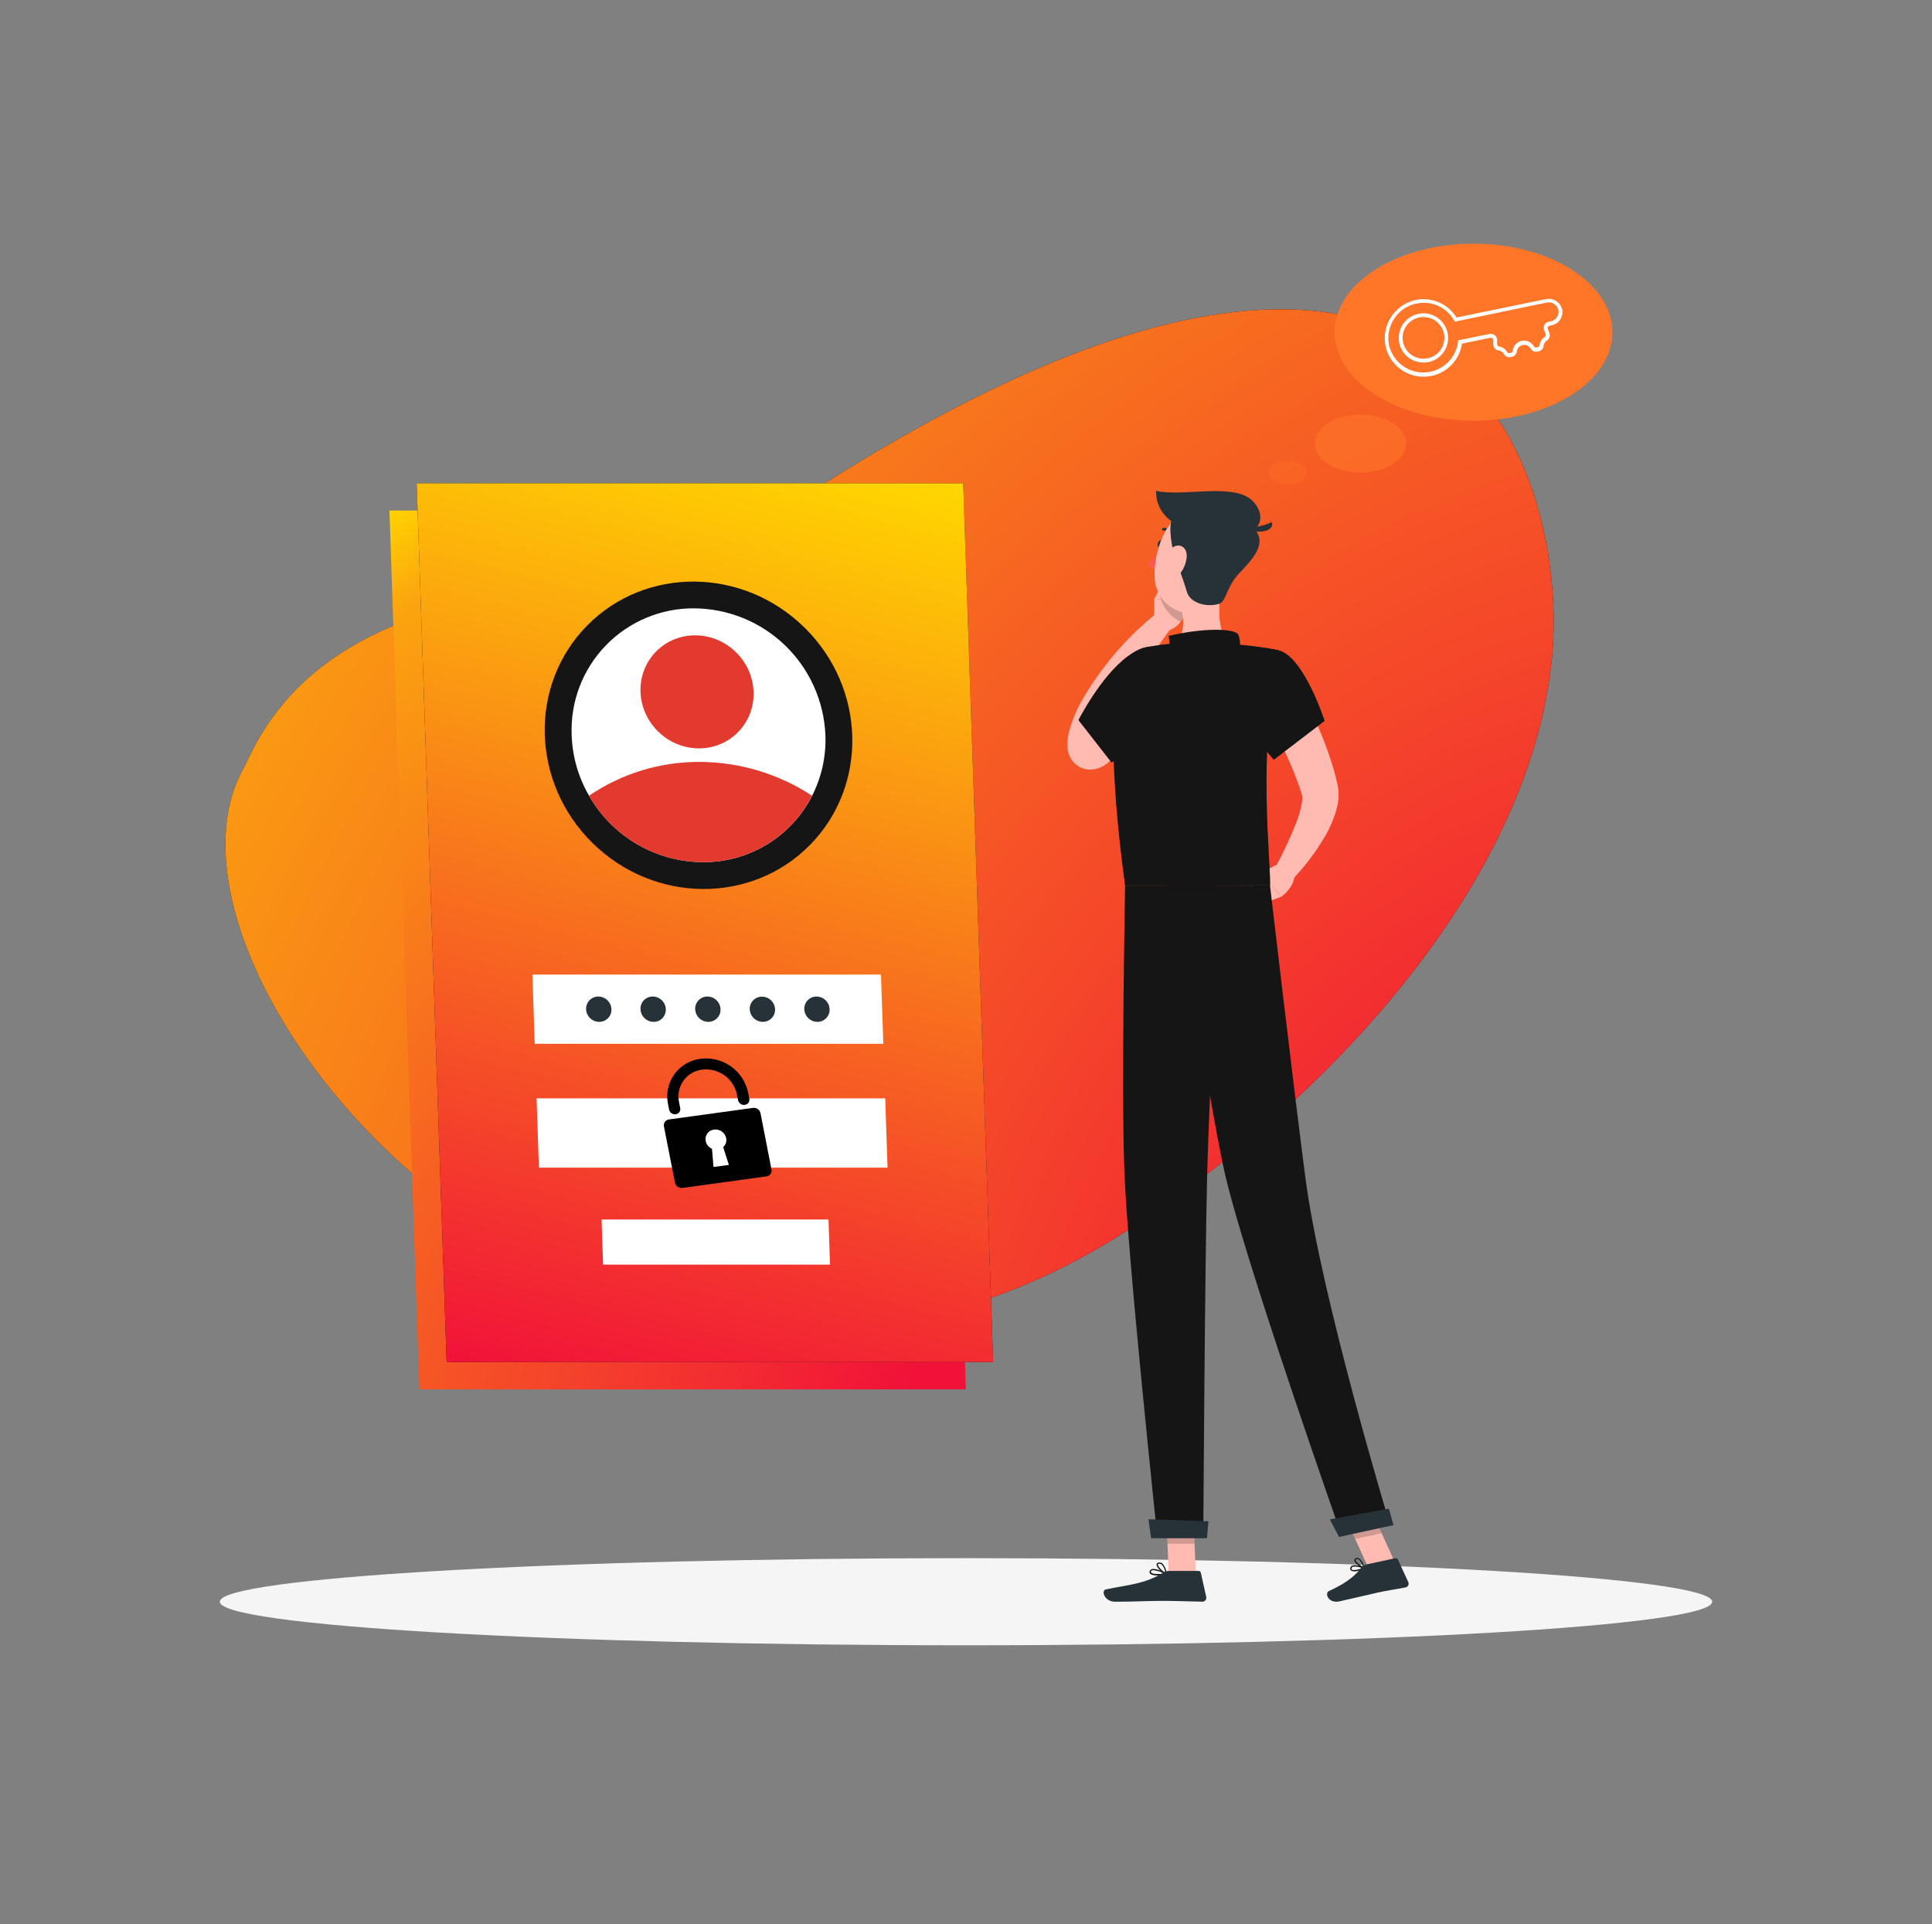 <svg width="251" height="250" viewBox="0 0 251 250" fill="none" xmlns="http://www.w3.org/2000/svg">
<rect x="0" y="0" width="251" height="250" fill="#808080" stroke="none"/>
<path d="M201.425 87.16C198.025 114.27 174.275 141.335 148.155 158.765C80.655 204.175 15.4 127.12 31.86 99.445C44.215 71.375 82.755 79.085 99.15 68.05C191.295 5.59 204.62 64.47 201.425 87.16Z" fill="#151515"/>
<path d="M201.425 87.16C198.025 114.27 174.275 141.335 148.155 158.765C80.655 204.175 15.4 127.12 31.86 99.445C44.215 71.375 82.755 79.085 99.15 68.05C191.295 5.59 204.62 64.47 201.425 87.16Z" fill="url(#paint0_radial_2362_10925)"/>
<path d="M125.5 213.78C179.041 213.78 222.445 211.246 222.445 208.12C222.445 204.994 179.041 202.46 125.5 202.46C71.959 202.46 28.555 204.994 28.555 208.12C28.555 211.246 71.959 213.78 125.5 213.78Z" fill="#F5F5F5"/>
<path d="M125.48 180.525H54.48L50.595 66.34H121.595L125.48 180.525Z" fill="url(#paint1_radial_2362_10925)"/>
<path d="M129.025 176.98H58.025L54.135 62.795H125.135L129.025 176.98Z" fill="#151515"/>
<path d="M129.025 176.98H58.025L54.135 62.795H125.135L129.025 176.98Z" fill="url(#paint2_linear_2362_10925)"/>
<path d="M105.236 109.782C112.838 102.049 112.515 89.403 104.514 81.538C96.513 73.673 83.864 73.566 76.262 81.299C68.66 89.032 68.983 101.677 76.984 109.543C84.985 117.408 97.634 117.515 105.236 109.782Z" fill="#151515"/>
<path d="M107.235 95.545C107.337 98.266 106.743 100.968 105.51 103.395C104.178 106.011 102.145 108.204 99.636 109.728C97.128 111.253 94.245 112.048 91.31 112.025C88.306 112.009 85.359 111.203 82.765 109.688C80.171 108.173 78.02 106.003 76.53 103.395C75.14 101.005 74.364 98.308 74.27 95.545C74.177 93.403 74.522 91.264 75.282 89.258C76.042 87.253 77.201 85.423 78.69 83.88C80.179 82.337 81.967 81.112 83.943 80.281C85.92 79.45 88.045 79.029 90.19 79.045C94.607 79.076 98.843 80.808 102.017 83.881C105.192 86.953 107.06 91.131 107.235 95.545Z" fill="white"/>
<path d="M105.5 103.395C104.169 106.011 102.135 108.204 99.626 109.728C97.118 111.253 94.235 112.048 91.3 112.025C88.296 112.009 85.349 111.203 82.755 109.688C80.161 108.173 78.01 106.003 76.52 103.395C80.749 100.512 85.752 98.98 90.87 99C96.07 99.011 101.154 100.539 105.5 103.395Z" fill="#E23A2F"/>
<path d="M95.886 95.134C98.681 92.29 98.562 87.64 95.62 84.748C92.678 81.856 88.027 81.817 85.232 84.66C82.436 87.504 82.555 92.154 85.497 95.046C88.439 97.938 93.091 97.977 95.886 95.134Z" fill="#E23A2F"/>
<path d="M114.76 135.63H69.47L69.165 126.63H114.455L114.76 135.63Z" fill="white"/>
<path d="M115.31 151.715H70.015L69.71 142.715H115.005L115.31 151.715Z" fill="white"/>
<path d="M97.83 143.955L86.915 145.455C86.811 145.467 86.71 145.5 86.62 145.553C86.529 145.605 86.45 145.676 86.388 145.761C86.326 145.845 86.283 145.942 86.26 146.044C86.237 146.146 86.235 146.252 86.255 146.355L87.69 153.67C87.737 153.885 87.863 154.074 88.042 154.201C88.222 154.327 88.442 154.382 88.66 154.355L99.575 152.855C99.679 152.842 99.779 152.807 99.869 152.754C99.959 152.701 100.038 152.629 100.099 152.544C100.16 152.46 100.204 152.363 100.226 152.261C100.249 152.158 100.25 152.053 100.23 151.95L98.8 144.635C98.753 144.421 98.627 144.232 98.448 144.106C98.268 143.98 98.048 143.926 97.83 143.955ZM94.695 151.365L92.695 151.63L92.5 149.27C92.294 149.181 92.112 149.043 91.971 148.869C91.829 148.695 91.731 148.49 91.685 148.27C91.648 148.1 91.648 147.923 91.683 147.753C91.719 147.582 91.79 147.421 91.892 147.28C91.994 147.138 92.124 147.02 92.274 146.932C92.425 146.844 92.592 146.789 92.765 146.77C93.12 146.724 93.48 146.813 93.772 147.02C94.065 147.226 94.269 147.535 94.345 147.885C94.388 148.096 94.375 148.315 94.307 148.52C94.238 148.724 94.117 148.907 93.955 149.05L94.695 151.365Z" fill="black"/>
<path d="M96.75 143.56C96.557 143.585 96.362 143.536 96.203 143.424C96.044 143.312 95.932 143.145 95.89 142.955L95.75 142.24C95.55 141.264 95.003 140.394 94.211 139.791C93.418 139.188 92.434 138.893 91.44 138.96C90.939 138.989 90.449 139.125 90.005 139.359C89.561 139.594 89.172 139.921 88.866 140.319C88.559 140.717 88.342 141.176 88.229 141.666C88.116 142.155 88.109 142.663 88.21 143.155L88.37 143.98C88.389 144.071 88.388 144.166 88.368 144.257C88.348 144.348 88.309 144.434 88.254 144.509C88.199 144.585 88.129 144.648 88.048 144.694C87.967 144.741 87.878 144.77 87.785 144.78C87.592 144.807 87.395 144.759 87.236 144.647C87.076 144.535 86.965 144.366 86.925 144.175L86.79 143.48C86.653 142.83 86.648 142.16 86.777 141.508C86.905 140.857 87.164 140.238 87.537 139.69C87.911 139.141 88.392 138.673 88.951 138.315C89.51 137.957 90.135 137.715 90.79 137.605C92.21 137.367 93.666 137.684 94.858 138.491C96.05 139.298 96.885 140.533 97.19 141.94L97.35 142.76C97.369 142.853 97.368 142.948 97.347 143.04C97.326 143.132 97.286 143.219 97.229 143.294C97.172 143.37 97.101 143.433 97.018 143.478C96.935 143.524 96.844 143.552 96.75 143.56Z" fill="black"/>
<path d="M107.835 164.32H78.35L78.155 158.46H107.635L107.835 164.32Z" fill="white"/>
<path d="M93.61 131.13C93.619 131.344 93.584 131.557 93.508 131.757C93.432 131.957 93.316 132.139 93.167 132.293C93.019 132.447 92.84 132.569 92.643 132.652C92.446 132.735 92.234 132.776 92.02 132.775C91.579 132.771 91.156 132.599 90.839 132.293C90.522 131.987 90.334 131.57 90.315 131.13C90.306 130.916 90.341 130.703 90.417 130.503C90.493 130.303 90.609 130.121 90.758 129.967C90.906 129.813 91.085 129.691 91.282 129.608C91.479 129.525 91.691 129.483 91.905 129.485C92.346 129.487 92.77 129.659 93.087 129.966C93.405 130.272 93.592 130.689 93.61 131.13Z" fill="#263238"/>
<path d="M86.5 131.13C86.509 131.344 86.475 131.557 86.399 131.758C86.323 131.958 86.208 132.141 86.059 132.295C85.91 132.449 85.731 132.571 85.534 132.653C85.336 132.736 85.124 132.777 84.91 132.775C84.469 132.771 84.047 132.599 83.731 132.292C83.414 131.986 83.228 131.57 83.21 131.13C83.201 130.916 83.236 130.703 83.312 130.503C83.388 130.303 83.504 130.121 83.653 129.967C83.801 129.813 83.98 129.691 84.177 129.608C84.374 129.525 84.586 129.483 84.8 129.485C85.241 129.487 85.663 129.66 85.98 129.966C86.297 130.273 86.483 130.689 86.5 131.13Z" fill="#263238"/>
<path d="M79.435 131.13C79.444 131.344 79.409 131.557 79.333 131.757C79.257 131.957 79.141 132.139 78.992 132.293C78.844 132.447 78.665 132.569 78.468 132.652C78.271 132.735 78.059 132.776 77.845 132.775C77.404 132.773 76.981 132.6 76.665 132.294C76.348 131.987 76.162 131.57 76.145 131.13C76.136 130.916 76.171 130.703 76.247 130.503C76.323 130.303 76.439 130.121 76.588 129.967C76.736 129.813 76.915 129.691 77.112 129.608C77.309 129.525 77.521 129.483 77.735 129.485C78.176 129.487 78.599 129.66 78.915 129.966C79.232 130.273 79.418 130.689 79.435 131.13Z" fill="#263238"/>
<path d="M100.695 131.13C100.704 131.344 100.669 131.557 100.593 131.757C100.517 131.957 100.401 132.139 100.252 132.293C100.103 132.447 99.925 132.569 99.728 132.652C99.531 132.734 99.319 132.776 99.105 132.775C98.664 132.773 98.241 132.6 97.924 132.294C97.608 131.987 97.421 131.57 97.405 131.13C97.397 130.917 97.433 130.704 97.51 130.506C97.587 130.307 97.704 130.126 97.853 129.973C98.002 129.821 98.181 129.7 98.378 129.619C98.575 129.538 98.787 129.497 99 129.5C99.437 129.503 99.857 129.674 100.172 129.977C100.487 130.28 100.674 130.693 100.695 131.13Z" fill="#263238"/>
<path d="M107.78 131.13C107.789 131.344 107.755 131.557 107.679 131.758C107.604 131.958 107.488 132.141 107.339 132.295C107.19 132.449 107.011 132.571 106.814 132.653C106.616 132.736 106.404 132.777 106.19 132.775C105.749 132.771 105.327 132.599 105.011 132.292C104.694 131.986 104.508 131.57 104.49 131.13C104.481 130.916 104.516 130.703 104.592 130.503C104.668 130.303 104.784 130.121 104.932 129.967C105.081 129.813 105.259 129.691 105.457 129.608C105.654 129.525 105.866 129.483 106.08 129.485C106.521 129.487 106.943 129.66 107.26 129.966C107.577 130.273 107.763 130.689 107.78 131.13Z" fill="#263238"/>
<path d="M167.455 87.14C168.12 88.21 168.675 89.23 169.245 90.295C169.815 91.36 170.33 92.43 170.835 93.525C171.865 95.742 172.718 98.038 173.385 100.39C173.475 100.685 173.54 101 173.615 101.305L173.725 101.77L173.78 102L173.845 102.38C173.958 103.242 173.905 104.118 173.69 104.96C173.345 106.268 172.82 107.521 172.13 108.685C170.896 110.799 169.405 112.753 167.69 114.5L165.585 112.91C166.642 110.968 167.582 108.964 168.4 106.91C168.765 106.005 169.021 105.06 169.165 104.095C169.211 103.8 169.197 103.499 169.125 103.21L168.925 102.6C168.845 102.35 168.77 102.1 168.675 101.845C167.914 99.782 167.035 97.766 166.04 95.805C165.04 93.805 163.965 91.805 162.89 89.895L167.455 87.14Z" fill="#FFBBB1"/>
<path d="M166.12 112.215L163.82 113.43L166.46 116.52C166.46 116.52 168.11 115.405 168.185 113.705L166.12 112.215Z" fill="#FFBBB1"/>
<path d="M160.735 115.335L163.56 117.58L166.46 116.52L163.82 113.43L160.735 115.335Z" fill="#FFBBB1"/>
<path d="M151.075 70.78C151.02 71.06 150.825 71.255 150.645 71.22C150.465 71.185 150.36 70.925 150.415 70.65C150.47 70.375 150.665 70.15 150.85 70.21C151.035 70.27 151.13 70.5 151.075 70.78Z" fill="#263238"/>
<path d="M150.85 71.26C150.346 72.043 149.737 72.753 149.04 73.37C149.205 73.541 149.404 73.674 149.625 73.76C149.846 73.846 150.083 73.884 150.32 73.87L150.85 71.26Z" fill="#FF5652"/>
<path d="M149.95 81.07V77.79L154.29 78.29C154.29 78.29 154.22 81.11 151.79 81.94L149.95 81.07Z" fill="#FFBBB1"/>
<path d="M151.2 75.43L154.255 76.31L154.31 78.315L149.97 77.79L151.2 75.43Z" fill="#FFBBB1"/>
<path opacity="0.2" d="M154.255 76.31L151.2 75.43L150.605 76.57C150.637 77.468 150.918 78.34 151.416 79.088C151.914 79.837 152.609 80.433 153.425 80.81C153.95 80.077 154.257 79.21 154.31 78.31L154.255 76.31Z" fill="#151515"/>
<path d="M152.405 69.445C152.437 69.444 152.468 69.434 152.495 69.416C152.521 69.399 152.542 69.374 152.555 69.344C152.569 69.315 152.573 69.283 152.569 69.251C152.564 69.219 152.551 69.189 152.53 69.165C152.354 68.967 152.134 68.813 151.887 68.718C151.64 68.622 151.373 68.587 151.11 68.615C151.067 68.622 151.028 68.647 151.003 68.682C150.978 68.718 150.968 68.762 150.975 68.805C150.982 68.849 151.006 68.887 151.042 68.913C151.077 68.939 151.121 68.951 151.165 68.945C151.373 68.925 151.584 68.954 151.779 69.032C151.974 69.109 152.147 69.232 152.285 69.39C152.3 69.407 152.319 69.42 152.339 69.43C152.36 69.439 152.382 69.444 152.405 69.445Z" fill="#263238"/>
<path d="M158.795 75.84C158.295 78.415 157.985 81.98 159.795 83.695C159.795 83.695 159.095 86.305 154.295 86.305C149.04 86.305 151.77 84.015 151.77 84.015C153.955 83.335 153.935 80.85 153.435 78.85L158.795 75.84Z" fill="#FFBBB1"/>
<path d="M160.77 85.415C161.24 84.755 161.22 82.66 160.72 82.29C159.915 81.695 156.46 81.555 151.815 82.625C152.315 84.655 151.24 85.715 151.24 85.715L160.77 85.415Z" fill="#151515"/>
<path d="M176.4 204.12C176.257 204.17 176.106 204.192 175.955 204.183C175.804 204.175 175.656 204.136 175.52 204.07C175.468 204.022 175.433 203.959 175.419 203.89C175.404 203.821 175.412 203.75 175.44 203.685C175.456 203.631 175.483 203.581 175.52 203.539C175.557 203.496 175.603 203.463 175.655 203.44C176.13 203.21 177.22 203.655 177.27 203.675C177.285 203.681 177.298 203.692 177.306 203.705C177.315 203.718 177.32 203.734 177.32 203.75C177.32 203.766 177.316 203.782 177.308 203.796C177.3 203.81 177.289 203.822 177.275 203.83C176.993 203.954 176.7 204.051 176.4 204.12ZM175.825 203.555C175.792 203.563 175.76 203.575 175.73 203.59C175.699 203.601 175.671 203.62 175.648 203.644C175.625 203.669 175.609 203.698 175.6 203.73C175.555 203.88 175.6 203.93 175.63 203.945C175.82 204.105 176.52 203.945 177.015 203.76C176.638 203.604 176.232 203.534 175.825 203.555Z" fill="#151515"/>
<path d="M177.255 203.835H177.215C176.815 203.72 175.965 203.115 175.955 202.72C175.954 202.657 175.976 202.596 176.015 202.547C176.054 202.498 176.109 202.464 176.17 202.45C176.229 202.428 176.293 202.419 176.356 202.424C176.419 202.429 176.48 202.448 176.535 202.48C177.005 202.72 177.305 203.69 177.315 203.735C177.322 203.747 177.326 203.761 177.326 203.775C177.326 203.789 177.322 203.803 177.315 203.815C177.307 203.823 177.298 203.829 177.287 203.832C177.277 203.836 177.266 203.837 177.255 203.835ZM176.255 202.59H176.215C176.115 202.625 176.115 202.675 176.115 202.7C176.115 202.935 176.685 203.41 177.115 203.6C177.01 203.32 176.78 202.765 176.475 202.6C176.407 202.569 176.33 202.566 176.26 202.59H176.255Z" fill="#151515"/>
<path d="M150.43 204.71C149.98 204.71 149.545 204.645 149.4 204.445C149.362 204.392 149.342 204.328 149.342 204.262C149.342 204.197 149.362 204.133 149.4 204.08C149.428 204.031 149.467 203.989 149.512 203.955C149.558 203.922 149.61 203.898 149.665 203.885C150.25 203.725 151.48 204.425 151.53 204.455C151.545 204.462 151.557 204.475 151.565 204.49C151.572 204.506 151.574 204.523 151.57 204.54C151.568 204.557 151.561 204.573 151.549 204.586C151.537 204.598 151.522 204.607 151.505 204.61C151.15 204.675 150.79 204.708 150.43 204.71ZM149.875 204.025C149.822 204.016 149.768 204.016 149.715 204.025C149.681 204.032 149.649 204.046 149.62 204.066C149.592 204.085 149.568 204.111 149.55 204.14C149.49 204.245 149.515 204.295 149.55 204.325C149.715 204.555 150.6 204.56 151.255 204.465C150.827 204.231 150.359 204.082 149.875 204.025Z" fill="#151515"/>
<path d="M151.5 204.61H151.465C151.04 204.42 150.2 203.66 150.265 203.26C150.265 203.165 150.345 203.05 150.575 203.03C150.657 203.02 150.74 203.028 150.82 203.052C150.899 203.076 150.972 203.116 151.035 203.17C151.355 203.553 151.548 204.027 151.585 204.525C151.585 204.539 151.582 204.553 151.575 204.566C151.569 204.579 151.561 204.591 151.55 204.6C151.534 204.608 151.517 204.611 151.5 204.61ZM150.64 203.185H150.59C150.44 203.185 150.43 203.255 150.43 203.275C150.39 203.515 150.96 204.115 151.395 204.375C151.357 203.974 151.194 203.594 150.93 203.29C150.848 203.22 150.743 203.183 150.635 203.185H150.64Z" fill="#151515"/>
<path d="M155.36 204.53H151.845L151.495 196.385H155.01L155.36 204.53Z" fill="#FFBBB1"/>
<path d="M181.175 202.9L177.74 203.645L174.285 196.06L177.725 195.315L181.175 202.9Z" fill="#FFBBB1"/>
<path d="M177.405 203.3L181.27 202.465C181.338 202.451 181.408 202.46 181.47 202.491C181.532 202.521 181.581 202.572 181.61 202.635L182.95 205.545C182.986 205.615 183.004 205.693 183.004 205.772C183.004 205.851 182.985 205.929 182.949 205.999C182.913 206.07 182.86 206.13 182.796 206.177C182.732 206.223 182.658 206.253 182.58 206.265C181.23 206.53 180.555 206.595 178.86 206.96C177.815 207.19 175.455 207.765 174.01 208.075C172.565 208.385 172.07 207 172.635 206.745C175.16 205.59 176.21 204.575 176.895 203.63C177.019 203.461 177.2 203.344 177.405 203.3Z" fill="#263238"/>
<path d="M151.87 204.12H155.71C155.78 204.12 155.847 204.144 155.902 204.188C155.956 204.231 155.994 204.292 156.01 204.36L156.705 207.485C156.725 207.561 156.728 207.64 156.712 207.716C156.696 207.793 156.663 207.865 156.614 207.926C156.565 207.987 156.503 208.036 156.432 208.069C156.361 208.102 156.283 208.118 156.205 208.115C154.82 208.09 152.82 208.01 151.08 208.01C149.04 208.01 147.285 208.12 144.895 208.12C143.45 208.12 143.05 206.66 143.655 206.525C146.405 205.925 148.655 205.86 151.03 204.395C151.279 204.228 151.57 204.133 151.87 204.12Z" fill="#263238"/>
<path d="M166.085 84.5C169.38 85.255 172.085 93.67 172.085 93.67L165.5 98.705C163.791 96.877 162.585 94.638 162 92.205C160.835 87.795 162.715 83.72 166.085 84.5Z" fill="#151515"/>
<path opacity="0.4" d="M166.085 84.5C169.38 85.255 172.085 93.67 172.085 93.67L165.5 98.705C163.791 96.877 162.585 94.638 162 92.205C160.835 87.795 162.715 83.72 166.085 84.5Z" fill="#151515"/>
<path d="M148.75 94.535C147.93 95.42 147.11 96.21 146.25 97.035C145.825 97.435 145.395 97.835 144.955 98.22L144.29 98.805L144.125 98.95L143.84 99.18C143.547 99.414 143.222 99.606 142.875 99.75C142.489 99.914 142.074 99.999 141.655 100C141.297 100.002 140.941 99.939 140.605 99.815C140.232 99.673 139.892 99.457 139.605 99.18C139.239 98.822 138.97 98.376 138.825 97.885C138.749 97.643 138.7 97.393 138.68 97.14C138.654 96.844 138.654 96.546 138.68 96.25C138.705 96.01 138.735 95.8 138.775 95.605C138.912 94.923 139.106 94.254 139.355 93.605C139.58 92.988 139.839 92.384 140.13 91.795C140.45 91.16 140.755 90.695 141.06 90.165C142.299 88.136 143.712 86.218 145.285 84.435C146.842 82.662 148.557 81.035 150.41 79.575L152.25 81.47C150.96 83.2 149.69 85.055 148.515 86.88C147.346 88.695 146.277 90.573 145.315 92.505C145.1 92.975 144.815 93.505 144.68 93.885C144.501 94.326 144.346 94.777 144.215 95.235C144.089 95.647 143.994 96.069 143.93 96.495C143.927 96.562 143.927 96.629 143.93 96.695C143.93 96.735 143.93 96.755 143.93 96.65C143.922 96.538 143.9 96.427 143.865 96.32C143.757 95.966 143.559 95.645 143.29 95.39C143.051 95.17 142.77 95 142.465 94.89C142.197 94.788 141.912 94.736 141.625 94.735C141.349 94.732 141.075 94.784 140.82 94.89C140.734 94.925 140.65 94.967 140.57 95.015L140.76 94.84L141.365 94.29L142.56 93.17C143.35 92.425 144.145 91.63 144.895 90.89L148.75 94.535Z" fill="#FFBBB1"/>
<path opacity="0.2" d="M163.26 90.68C165.05 92.45 165.635 95.68 165.76 98.48L165.47 98.705C163.761 96.878 162.555 94.638 161.97 92.205C161.905 91.945 161.845 91.705 161.8 91.42L163.26 90.68Z" fill="#151515"/>
<path d="M145.255 88C144.535 91.8 144.085 99.605 146.17 115.055H165C165.13 112.17 163.315 98.08 166.1 84.475C164.019 84.076 161.915 83.81 159.8 83.68C157.135 83.527 154.464 83.527 151.8 83.68C150.92 83.76 150.05 83.89 149.3 84.025C148.302 84.2 147.382 84.674 146.659 85.384C145.937 86.093 145.447 87.006 145.255 88Z" fill="#151515"/>
<path opacity="0.4" d="M145.255 88C144.535 91.8 144.085 99.605 146.17 115.055H165C165.13 112.17 163.315 98.08 166.1 84.475C164.019 84.076 161.915 83.81 159.8 83.68C157.135 83.527 154.464 83.527 151.8 83.68C150.92 83.76 150.05 83.89 149.3 84.025C148.302 84.2 147.382 84.674 146.659 85.384C145.937 86.093 145.447 87.006 145.255 88Z" fill="#151515"/>
<path opacity="0.2" d="M148.135 93.635L144.735 92.82C144.63 94.88 144.62 97.43 144.77 100.585C146.335 98.805 148.335 96.025 148.135 93.635Z" fill="#151515"/>
<path opacity="0.2" d="M151.495 196.385L151.675 200.585H155.195L155.015 196.385H151.495Z" fill="#151515"/>
<path opacity="0.2" d="M177.725 195.315L174.285 196.06L176.065 199.97L179.505 199.225L177.725 195.315Z" fill="#151515"/>
<path d="M160.465 72.08C159.565 75.45 159.205 77.47 157.125 78.87C154 81 150.1 78.56 150 75C149.89 71.785 151.385 66.81 155 66.13C155.794 65.981 156.614 66.037 157.381 66.292C158.148 66.547 158.837 66.993 159.384 67.588C159.931 68.184 160.317 68.908 160.506 69.694C160.695 70.48 160.681 71.301 160.465 72.08Z" fill="#FFBBB1"/>
<path d="M152.575 72.205C152.405 71.755 151.63 68.27 152.36 67.365C153.09 66.46 161.415 67.115 162.645 68.325C164.69 70.325 163.27 72.125 161.035 74.44C159.355 76.18 159.29 78.14 158.44 78.44C156.94 78.94 154.65 78.47 154.19 76.885C153.73 75.3 152.575 72.205 152.575 72.205Z" fill="#263238"/>
<path d="M161.635 64.36C158.695 63.11 153.18 64.495 150.2 63.775C150.162 64.883 150.526 65.968 151.226 66.828C151.925 67.688 152.912 68.266 154.005 68.455C156.477 68.926 158.988 69.159 161.505 69.15C164.775 69 164.135 65.425 161.635 64.36Z" fill="#263238"/>
<path d="M162.095 68.43C163.169 68.536 164.251 68.329 165.21 67.835C165.76 69.165 162.735 69.53 162.095 68.43Z" fill="#263238"/>
<path d="M154.175 72.345C154.107 73.212 153.756 74.033 153.175 74.68C152.405 75.525 151.605 74.995 151.47 73.97C151.35 73.04 151.6 71.47 152.54 71.02C153.48 70.57 154.24 71.3 154.175 72.345Z" fill="#FFBBB1"/>
<path d="M152.845 115.07C152.845 115.07 156.845 141.945 159.03 152.015C161.425 163.04 174.295 199.515 174.295 199.515L180.59 198.15C180.59 198.15 171.59 168.42 169.59 153.005C168.04 141.165 164.995 115.06 164.995 115.06L152.845 115.07Z" fill="#151515"/>
<path d="M172.785 197.42C172.76 197.42 173.96 199.7 173.96 199.7L181.04 198.165L180.445 196.035L172.785 197.42Z" fill="#263238"/>
<path opacity="0.3" d="M155.37 124.645C159.985 125.55 159.495 142.76 158.94 151.615C157.61 145.355 155.66 133.315 154.33 124.77C154.652 124.611 155.019 124.567 155.37 124.645Z" fill="#151515"/>
<path d="M146.17 115.07C146.17 115.07 145.67 141.365 146.07 152.07C146.47 163.225 150.365 199.75 150.365 199.75H156.325C156.325 199.75 156.54 163.875 156.825 152.92C157.115 140.98 158.555 115.05 158.555 115.05L146.17 115.07Z" fill="#151515"/>
<path d="M149.22 197.4C149.19 197.4 149.555 199.87 149.555 199.87H156.8L157 197.665L149.22 197.4Z" fill="#263238"/>
<path d="M152.625 89.17C154.31 93.715 144.405 99.07 144.405 99.07L140.115 93.57C140.115 93.57 143 87.86 146.5 85.29C150.825 82.12 151.34 85.71 152.625 89.17Z" fill="#151515"/>
<path opacity="0.4" d="M152.625 89.17C154.31 93.715 144.405 99.07 144.405 99.07L140.115 93.57C140.115 93.57 143 87.86 146.5 85.29C150.825 82.12 151.34 85.71 152.625 89.17Z" fill="#151515"/>
<path d="M191.435 54.665C201.401 54.665 209.48 49.516 209.48 43.165C209.48 36.814 201.401 31.665 191.435 31.665C181.469 31.665 173.39 36.814 173.39 43.165C173.39 49.516 181.469 54.665 191.435 54.665Z" fill="#FF7629"/>
<path d="M184.925 48.955C183.736 48.951 182.587 48.529 181.679 47.761C180.771 46.994 180.162 45.931 179.96 44.76C179.761 43.491 180.047 42.194 180.762 41.127C181.476 40.059 182.566 39.3 183.815 39C184.84 38.764 185.913 38.855 186.883 39.26C187.854 39.666 188.673 40.365 189.225 41.26L200.81 38.87C201.255 38.773 201.721 38.847 202.114 39.077C202.507 39.308 202.798 39.679 202.93 40.115C202.991 40.344 203.004 40.584 202.969 40.818C202.934 41.053 202.851 41.278 202.726 41.48C202.601 41.682 202.437 41.856 202.242 41.992C202.048 42.127 201.827 42.222 201.595 42.27L201.295 42.33C201.25 42.338 201.208 42.356 201.172 42.383C201.135 42.41 201.106 42.445 201.085 42.485C201.066 42.526 201.057 42.57 201.057 42.615C201.057 42.66 201.066 42.704 201.085 42.745L201.29 43.275C201.359 43.447 201.365 43.637 201.309 43.813C201.252 43.989 201.136 44.14 200.98 44.24C200.857 44.316 200.753 44.419 200.676 44.541C200.599 44.663 200.551 44.801 200.535 44.945C200.52 45.11 200.454 45.266 200.345 45.391C200.237 45.516 200.091 45.603 199.93 45.64L199.695 45.69C199.532 45.72 199.364 45.698 199.215 45.626C199.065 45.554 198.943 45.436 198.865 45.29C198.761 45.116 198.606 44.978 198.42 44.896C198.234 44.815 198.027 44.793 197.829 44.834C197.63 44.875 197.449 44.978 197.311 45.127C197.174 45.276 197.086 45.464 197.06 45.665C197.046 45.829 196.98 45.984 196.873 46.108C196.765 46.232 196.62 46.319 196.46 46.355L196.225 46.405C196.062 46.434 195.894 46.411 195.745 46.34C195.596 46.268 195.474 46.151 195.395 46.005C195.32 45.881 195.219 45.775 195.099 45.694C194.979 45.612 194.843 45.558 194.7 45.535C194.508 45.512 194.33 45.419 194.202 45.275C194.073 45.13 194.001 44.944 194 44.75V44.18C193.998 44.135 193.986 44.092 193.966 44.052C193.945 44.013 193.917 43.978 193.882 43.95C193.846 43.923 193.806 43.903 193.762 43.893C193.719 43.882 193.674 43.881 193.63 43.89L189.935 44.65C189.784 45.674 189.322 46.626 188.611 47.378C187.899 48.129 186.974 48.643 185.96 48.85C185.619 48.92 185.273 48.955 184.925 48.955ZM183.925 39.455C182.791 39.72 181.799 40.405 181.15 41.371C180.5 42.338 180.241 43.515 180.425 44.665C180.622 45.735 181.195 46.699 182.041 47.383C182.886 48.067 183.949 48.426 185.036 48.395C186.124 48.363 187.164 47.944 187.969 47.212C188.774 46.48 189.29 45.484 189.425 44.405V44.225L193.5 43.4C193.617 43.372 193.739 43.37 193.856 43.395C193.974 43.419 194.085 43.47 194.181 43.542C194.276 43.615 194.355 43.708 194.41 43.815C194.465 43.922 194.496 44.04 194.5 44.16V44.73C194.501 44.798 194.526 44.863 194.569 44.915C194.613 44.967 194.673 45.002 194.74 45.015C194.959 45.046 195.167 45.127 195.35 45.251C195.533 45.375 195.685 45.539 195.795 45.73C195.821 45.784 195.864 45.828 195.917 45.857C195.97 45.886 196.03 45.897 196.09 45.89L196.32 45.84C196.378 45.825 196.43 45.792 196.468 45.745C196.506 45.698 196.528 45.64 196.53 45.58C196.561 45.269 196.691 44.976 196.9 44.743C197.109 44.51 197.387 44.35 197.693 44.285C197.999 44.221 198.318 44.255 198.603 44.384C198.888 44.512 199.125 44.728 199.28 45C199.306 45.054 199.347 45.098 199.399 45.127C199.451 45.155 199.511 45.167 199.57 45.16L199.81 45.11C199.867 45.094 199.918 45.06 199.955 45.014C199.992 44.967 200.013 44.91 200.015 44.85C200.04 44.63 200.114 44.419 200.233 44.233C200.352 44.047 200.511 43.89 200.7 43.775C200.755 43.735 200.795 43.678 200.814 43.613C200.833 43.548 200.83 43.478 200.805 43.415L200.6 42.885C200.558 42.776 200.54 42.659 200.547 42.542C200.555 42.425 200.588 42.311 200.644 42.208C200.7 42.105 200.778 42.016 200.872 41.946C200.967 41.877 201.075 41.828 201.19 41.805L201.495 41.74C201.66 41.705 201.816 41.637 201.954 41.54C202.093 41.443 202.21 41.319 202.299 41.176C202.388 41.032 202.447 40.873 202.473 40.706C202.499 40.539 202.491 40.369 202.45 40.205C202.352 39.89 202.139 39.624 201.854 39.46C201.568 39.296 201.231 39.246 200.91 39.32L189 41.795L188.91 41.64C188.431 40.788 187.689 40.115 186.794 39.723C185.899 39.33 184.901 39.24 183.95 39.465L183.925 39.455ZM184.925 47.095C184.304 47.102 183.694 46.928 183.17 46.595C182.55 46.188 182.09 45.578 181.869 44.87C181.648 44.162 181.68 43.4 181.959 42.712C182.237 42.025 182.745 41.455 183.397 41.101C184.048 40.746 184.803 40.629 185.531 40.768C186.26 40.907 186.917 41.295 187.392 41.865C187.866 42.435 188.129 43.152 188.134 43.893C188.139 44.635 187.887 45.356 187.42 45.932C186.954 46.509 186.301 46.906 185.575 47.055C185.362 47.094 185.146 47.11 184.93 47.105L184.925 47.095ZM184.925 41.19C184.739 41.191 184.553 41.209 184.37 41.245C184.022 41.319 183.691 41.461 183.398 41.663C183.105 41.865 182.854 42.123 182.66 42.422C182.466 42.72 182.333 43.054 182.268 43.404C182.203 43.755 182.208 44.114 182.282 44.462C182.357 44.811 182.499 45.141 182.701 45.435C182.902 45.728 183.16 45.979 183.459 46.173C183.758 46.367 184.092 46.5 184.442 46.564C184.792 46.629 185.152 46.624 185.5 46.55C186.023 46.441 186.502 46.18 186.877 45.799C187.251 45.419 187.505 44.935 187.605 44.411C187.706 43.886 187.649 43.344 187.441 42.852C187.234 42.359 186.886 41.94 186.44 41.645C185.997 41.351 185.477 41.196 184.945 41.2L184.925 41.19Z" fill="white"/>
<path opacity="0.6" d="M176.75 61.41C180.025 61.41 182.68 59.718 182.68 57.63C182.68 55.542 180.025 53.85 176.75 53.85C173.475 53.85 170.82 55.542 170.82 57.63C170.82 59.718 173.475 61.41 176.75 61.41Z" fill="#FF7629"/>
<path opacity="0.3" d="M167.315 62.96C168.66 62.96 169.75 62.266 169.75 61.41C169.75 60.554 168.66 59.86 167.315 59.86C165.97 59.86 164.88 60.554 164.88 61.41C164.88 62.266 165.97 62.96 167.315 62.96Z" fill="#FF7629"/>
<defs>
<radialGradient id="paint0_radial_2362_10925" cx="0" cy="0" r="1" gradientUnits="userSpaceOnUse" gradientTransform="translate(201.844 172.784) rotate(-142.462) scale(217.616 282.249)">
<stop offset="0.042" stop-color="#F11139"/>
<stop offset="0.911" stop-color="#FBA40F"/>
<stop offset="1" stop-color="#FFD600"/>
</radialGradient>
<radialGradient id="paint1_radial_2362_10925" cx="0" cy="0" r="1" gradientUnits="userSpaceOnUse" gradientTransform="translate(125.48 180.525) rotate(-123.258) scale(136.55 168.107)">
<stop offset="0.042" stop-color="#F11139"/>
<stop offset="0.911" stop-color="#FBA40F"/>
<stop offset="1" stop-color="#FFD600"/>
</radialGradient>
<linearGradient id="paint2_linear_2362_10925" x1="161.285" y1="72.217" x2="131.169" y2="195.759" gradientUnits="userSpaceOnUse">
<stop stop-color="#FFD600"/>
<stop offset="1" stop-color="#F11139"/>
</linearGradient>
</defs>
</svg>

